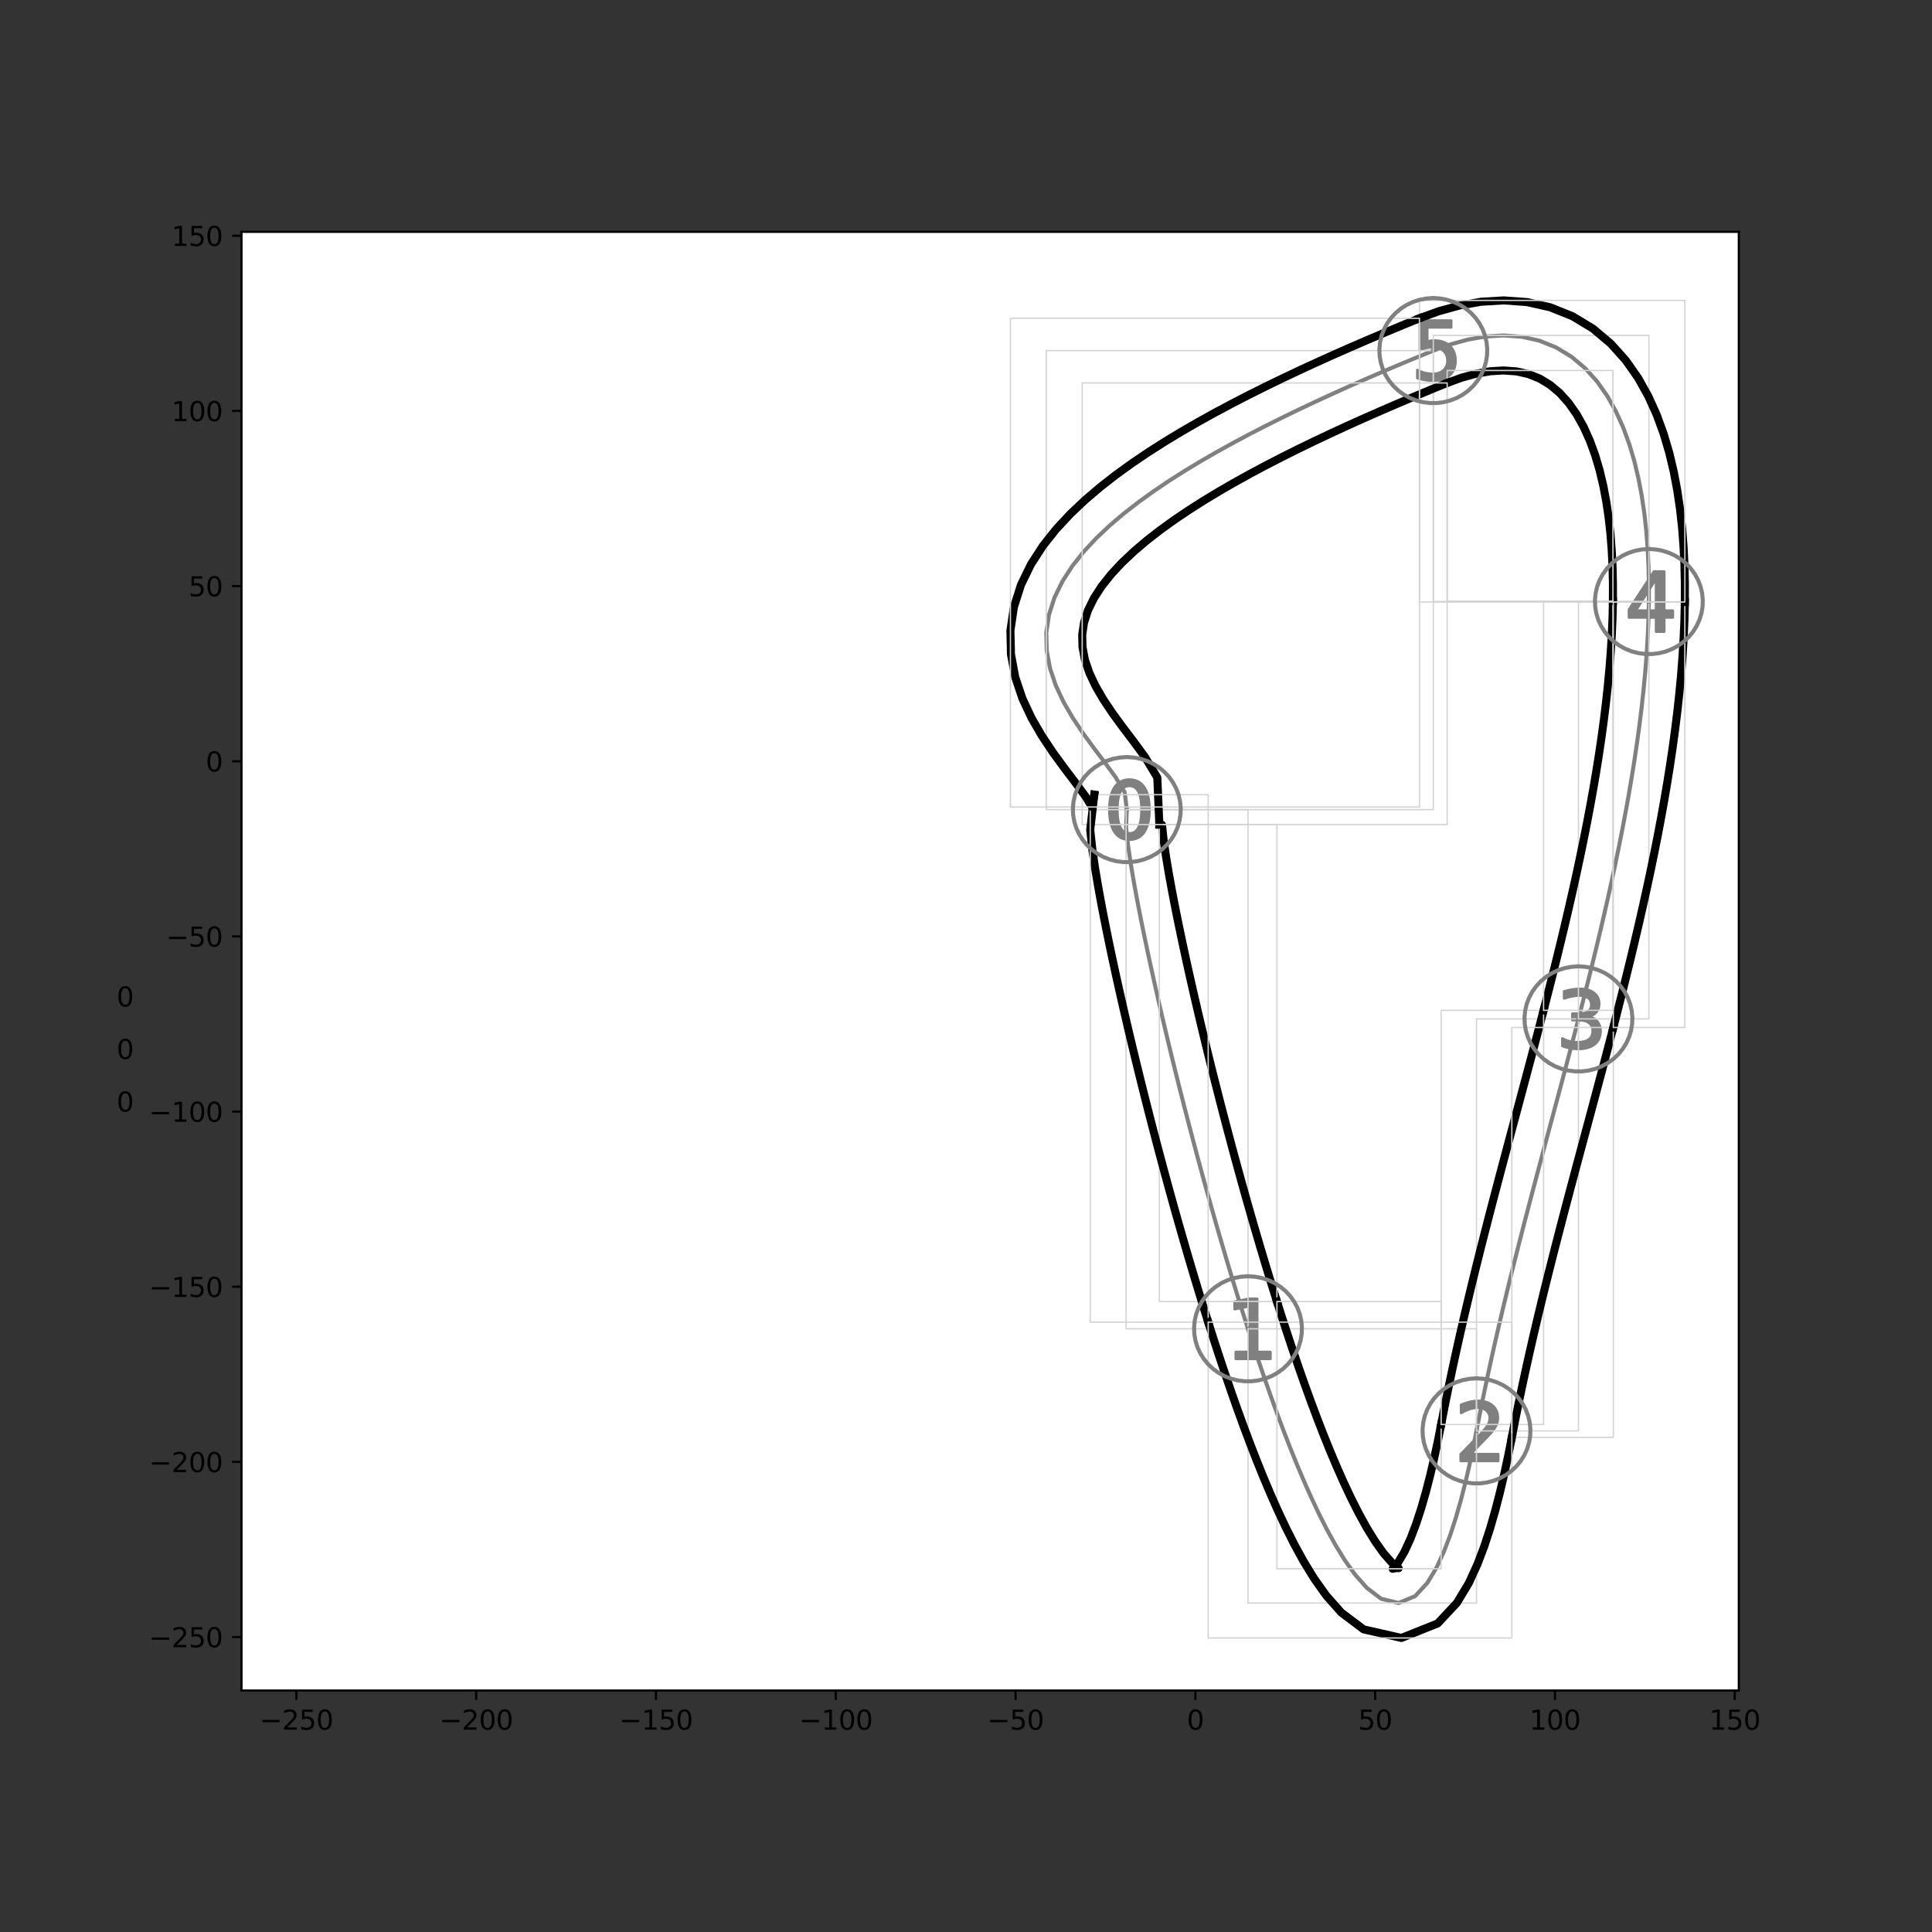 <?xml version="1.0" encoding="utf-8" standalone="no"?>
<!DOCTYPE svg PUBLIC "-//W3C//DTD SVG 1.1//EN"
  "http://www.w3.org/Graphics/SVG/1.1/DTD/svg11.dtd">
<svg height="720pt" version="1.1" viewBox="0 0 720 720" width="720pt" xmlns="http://www.w3.org/2000/svg" xmlns:xlink="http://www.w3.org/1999/xlink">
 <rect x="0" y="0" width="720" height="720" fill="#333333" stroke="none"/>
 <defs>
  <style type="text/css">*{stroke-linecap:butt;stroke-linejoin:round;}</style>
 </defs>
 <g id="figure_1">
  <g id="patch_1">
   <path d="M 0 720 
L 720 720 
L 720 0 
L 0 0 
z
" style="fill:none;"/>
  </g>
  <g id="axes_1">
   <g id="patch_2">
    <path d="M 90 630 
L 648 630 
L 648 86.4 
L 90 86.4 
z
" style="fill:#ffffff;"/>
   </g>
   <g id="PathCollection_1">
    <defs>
     <path d="M 0.972 -8.871 
Q -1.277 -8.871 -2.413 -6.654 
Q -3.545 -4.441 -3.545 0.007 
Q -3.545 4.437 -2.413 6.654 
Q -1.277 8.871 0.972 8.871 
Q 3.24 8.871 4.372 6.654 
Q 5.508 4.437 5.508 0.007 
Q 5.508 -4.441 4.372 -6.654 
Q 3.24 -8.871 0.972 -8.871 
z
M 0.972 -11.18 
Q 4.598 -11.18 6.511 -8.312 
Q 8.423 -5.448 8.423 0.007 
Q 8.423 5.448 6.511 8.317 
Q 4.598 11.18 0.972 11.18 
Q -2.649 11.18 -4.561 8.317 
Q -6.474 5.448 -6.474 0.007 
Q -6.474 -5.448 -4.561 -8.312 
Q -2.649 -11.18 0.972 -11.18 
z
" id="mfd6bd8dd2d" style="stroke:#808080;"/>
    </defs>
    <g clip-path="url(#p1d6a6e2bdf)">
     <use style="fill:#808080;stroke:#808080;" x="419.931" xlink:href="#mfd6bd8dd2d" y="301.727"/>
    </g>
   </g>
   <g id="PathCollection_2">
    <defs>
     <path d="M -4.536 8.636 
L 0.405 8.636 
L 0.405 -8.425 
L -4.972 -7.347 
L -4.972 -10.102 
L 0.376 -11.18 
L 3.4 -11.18 
L 3.4 8.636 
L 8.341 8.636 
L 8.341 11.18 
L -4.536 11.18 
L -4.536 8.636 
z
" id="me40e6a7c68" style="stroke:#808080;"/>
    </defs>
    <g clip-path="url(#p1d6a6e2bdf)">
     <use style="fill:#808080;stroke:#808080;" x="465.094" xlink:href="#me40e6a7c68" y="495.213"/>
    </g>
   </g>
   <g id="PathCollection_3">
    <defs>
     <path d="M -2.295 8.681 
L 8.076 8.681 
L 8.076 11.18 
L -5.868 11.18 
L -5.868 8.681 
Q -4.178 6.929 -1.259 3.983 
Q 1.664 1.031 2.413 0.174 
Q 3.839 -1.426 4.404 -2.537 
Q 4.973 -3.648 4.973 -4.722 
Q 4.973 -6.473 3.745 -7.574 
Q 2.516 -8.681 0.544 -8.681 
Q -0.854 -8.681 -2.408 -8.196 
Q -3.957 -7.711 -5.722 -6.722 
L -5.722 -9.726 
Q -3.928 -10.446 -2.37 -10.813 
Q -0.807 -11.18 0.487 -11.18 
Q 3.9 -11.18 5.929 -9.472 
Q 7.958 -7.767 7.958 -4.915 
Q 7.958 -3.559 7.45 -2.344 
Q 6.946 -1.135 5.604 0.513 
Q 5.237 0.942 3.265 2.98 
Q 1.297 5.018 -2.295 8.681 
z
" id="med40c9002d" style="stroke:#808080;"/>
    </defs>
    <g clip-path="url(#p1d6a6e2bdf)">
     <use style="fill:#808080;stroke:#808080;" x="550.243" xlink:href="#med40c9002d" y="533.259"/>
    </g>
   </g>
   <g id="PathCollection_4">
    <defs>
     <path d="M 3.776 -0.861 
Q 5.868 -0.413 7.042 1.005 
Q 8.22 2.418 8.22 4.497 
Q 8.22 7.684 6.026 9.434 
Q 3.831 11.18 -0.21 11.18 
Q -1.564 11.18 -3 10.912 
Q -4.437 10.645 -5.965 10.109 
L -5.965 7.296 
Q -4.755 8.002 -3.314 8.363 
Q -1.868 8.723 -0.293 8.723 
Q 2.446 8.723 3.882 7.642 
Q 5.319 6.561 5.319 4.497 
Q 5.319 2.589 3.984 1.517 
Q 2.649 0.441 0.27 0.441 
L -2.243 0.441 
L -2.243 -1.956 
L 0.386 -1.956 
Q 2.534 -1.956 3.674 -2.815 
Q 4.815 -3.674 4.815 -5.291 
Q 4.815 -6.949 3.637 -7.836 
Q 2.464 -8.728 0.27 -8.728 
Q -0.931 -8.728 -2.303 -8.464 
Q -3.674 -8.206 -5.319 -7.661 
L -5.319 -10.257 
Q -3.656 -10.718 -2.206 -10.949 
Q -0.755 -11.18 0.529 -11.18 
Q 3.85 -11.18 5.781 -9.67 
Q 7.716 -8.164 7.716 -5.596 
Q 7.716 -3.804 6.691 -2.57 
Q 5.665 -1.337 3.776 -0.861 
z
" id="m39e0f9a2b3" style="stroke:#808080;"/>
    </defs>
    <g clip-path="url(#p1d6a6e2bdf)">
     <use style="fill:#808080;stroke:#808080;" x="588.242" xlink:href="#m39e0f9a2b3" y="379.719"/>
    </g>
   </g>
   <g id="PathCollection_5">
    <defs>
     <path d="M 2.696 -8.545 
L -4.943 3.393 
L 2.696 3.393 
L 2.696 -8.545 
z
M 1.9 -11.18 
L 5.705 -11.18 
L 5.705 3.393 
L 8.897 3.393 
L 8.897 5.909 
L 5.705 5.909 
L 5.705 11.18 
L 2.696 11.18 
L 2.696 5.909 
L -7.397 5.909 
L -7.397 2.99 
L 1.9 -11.18 
z
" id="maf94709189" style="stroke:#808080;"/>
    </defs>
    <g clip-path="url(#p1d6a6e2bdf)">
     <use style="fill:#808080;stroke:#808080;" x="614.488" xlink:href="#maf94709189" y="224.189"/>
    </g>
   </g>
   <g id="PathCollection_6">
    <defs>
     <path d="M -5.008 -11.18 
L 6.64 -11.18 
L 6.64 -8.68 
L -2.292 -8.68 
L -2.292 -3.307 
Q -1.648 -3.528 -1.004 -3.636 
Q -0.355 -3.744 0.294 -3.744 
Q 3.965 -3.744 6.108 -1.732 
Q 8.257 0.28 8.257 3.716 
Q 8.257 7.255 6.052 9.22 
Q 3.847 11.18 -0.162 11.18 
Q -1.544 11.18 -2.978 10.945 
Q -4.407 10.71 -5.934 10.24 
L -5.934 7.255 
Q -4.614 7.975 -3.203 8.327 
Q -1.793 8.68 -0.223 8.68 
Q 2.32 8.68 3.8 7.345 
Q 5.286 6.01 5.286 3.716 
Q 5.286 1.427 3.8 0.092 
Q 2.32 -1.248 -0.223 -1.248 
Q -1.413 -1.248 -2.597 -0.985 
Q -3.777 -0.722 -5.008 -0.162 
L -5.008 -11.18 
z
" id="mc30996a392" style="stroke:#808080;"/>
    </defs>
    <g clip-path="url(#p1d6a6e2bdf)">
     <use style="fill:#808080;stroke:#808080;" x="534.154" xlink:href="#mc30996a392" y="130.66"/>
    </g>
   </g>
   <g id="PathCollection_7"/>
   <g id="PathCollection_8"/>
   <g id="PathCollection_9"/>
   <g id="PathCollection_10"/>
   <g id="PathCollection_11"/>
   <g id="matplotlib.axis_1">
    <g id="xtick_1">
     <g id="line2d_1">
      <defs>
       <path d="M 0 0 
L 0 3.5 
" id="mac4d8f202b" style="stroke:#000000;stroke-width:0.8;"/>
      </defs>
      <g>
       <use style="stroke:#000000;stroke-width:0.8;" x="110.449" xlink:href="#mac4d8f202b" y="630"/>
      </g>
     </g>
     <g id="text_1">
      <!-- −250 -->
      <g transform="translate(96.715 644.598)scale(0.1 -0.1)">
       <defs>
        <path d="M 678 2272 
L 4684 2272 
L 4684 1741 
L 678 1741 
L 678 2272 
z
" id="DejaVuSans-2212" transform="scale(0.016)"/>
        <path d="M 1228 531 
L 3431 531 
L 3431 0 
L 469 0 
L 469 531 
Q 828 903 1448 1529 
Q 2069 2156 2228 2338 
Q 2531 2678 2651 2914 
Q 2772 3150 2772 3378 
Q 2772 3750 2511 3984 
Q 2250 4219 1831 4219 
Q 1534 4219 1204 4116 
Q 875 4013 500 3803 
L 500 4441 
Q 881 4594 1212 4672 
Q 1544 4750 1819 4750 
Q 2544 4750 2975 4387 
Q 3406 4025 3406 3419 
Q 3406 3131 3298 2873 
Q 3191 2616 2906 2266 
Q 2828 2175 2409 1742 
Q 1991 1309 1228 531 
z
" id="DejaVuSans-32" transform="scale(0.016)"/>
        <path d="M 691 4666 
L 3169 4666 
L 3169 4134 
L 1269 4134 
L 1269 2991 
Q 1406 3038 1543 3061 
Q 1681 3084 1819 3084 
Q 2600 3084 3056 2656 
Q 3513 2228 3513 1497 
Q 3513 744 3044 326 
Q 2575 -91 1722 -91 
Q 1428 -91 1123 -41 
Q 819 9 494 109 
L 494 744 
Q 775 591 1075 516 
Q 1375 441 1709 441 
Q 2250 441 2565 725 
Q 2881 1009 2881 1497 
Q 2881 1984 2565 2268 
Q 2250 2553 1709 2553 
Q 1456 2553 1204 2497 
Q 953 2441 691 2322 
L 691 4666 
z
" id="DejaVuSans-35" transform="scale(0.016)"/>
        <path d="M 2034 4250 
Q 1547 4250 1301 3770 
Q 1056 3291 1056 2328 
Q 1056 1369 1301 889 
Q 1547 409 2034 409 
Q 2525 409 2770 889 
Q 3016 1369 3016 2328 
Q 3016 3291 2770 3770 
Q 2525 4250 2034 4250 
z
M 2034 4750 
Q 2819 4750 3233 4129 
Q 3647 3509 3647 2328 
Q 3647 1150 3233 529 
Q 2819 -91 2034 -91 
Q 1250 -91 836 529 
Q 422 1150 422 2328 
Q 422 3509 836 4129 
Q 1250 4750 2034 4750 
z
" id="DejaVuSans-30" transform="scale(0.016)"/>
       </defs>
       <use xlink:href="#DejaVuSans-2212"/>
       <use x="83.789" xlink:href="#DejaVuSans-32"/>
       <use x="147.412" xlink:href="#DejaVuSans-35"/>
       <use x="211.035" xlink:href="#DejaVuSans-30"/>
      </g>
     </g>
    </g>
    <g id="xtick_2">
     <g id="line2d_2">
      <g>
       <use style="stroke:#000000;stroke-width:0.8;" x="177.455" xlink:href="#mac4d8f202b" y="630"/>
      </g>
     </g>
     <g id="text_2">
      <!-- −200 -->
      <g transform="translate(163.722 644.598)scale(0.1 -0.1)">
       <use xlink:href="#DejaVuSans-2212"/>
       <use x="83.789" xlink:href="#DejaVuSans-32"/>
       <use x="147.412" xlink:href="#DejaVuSans-30"/>
       <use x="211.035" xlink:href="#DejaVuSans-30"/>
      </g>
     </g>
    </g>
    <g id="xtick_3">
     <g id="line2d_3">
      <g>
       <use style="stroke:#000000;stroke-width:0.8;" x="244.462" xlink:href="#mac4d8f202b" y="630"/>
      </g>
     </g>
     <g id="text_3">
      <!-- −150 -->
      <g transform="translate(230.728 644.598)scale(0.1 -0.1)">
       <defs>
        <path d="M 794 531 
L 1825 531 
L 1825 4091 
L 703 3866 
L 703 4441 
L 1819 4666 
L 2450 4666 
L 2450 531 
L 3481 531 
L 3481 0 
L 794 0 
L 794 531 
z
" id="DejaVuSans-31" transform="scale(0.016)"/>
       </defs>
       <use xlink:href="#DejaVuSans-2212"/>
       <use x="83.789" xlink:href="#DejaVuSans-31"/>
       <use x="147.412" xlink:href="#DejaVuSans-35"/>
       <use x="211.035" xlink:href="#DejaVuSans-30"/>
      </g>
     </g>
    </g>
    <g id="xtick_4">
     <g id="line2d_4">
      <g>
       <use style="stroke:#000000;stroke-width:0.8;" x="311.468" xlink:href="#mac4d8f202b" y="630"/>
      </g>
     </g>
     <g id="text_4">
      <!-- −100 -->
      <g transform="translate(297.735 644.598)scale(0.1 -0.1)">
       <use xlink:href="#DejaVuSans-2212"/>
       <use x="83.789" xlink:href="#DejaVuSans-31"/>
       <use x="147.412" xlink:href="#DejaVuSans-30"/>
       <use x="211.035" xlink:href="#DejaVuSans-30"/>
      </g>
     </g>
    </g>
    <g id="xtick_5">
     <g id="line2d_5">
      <g>
       <use style="stroke:#000000;stroke-width:0.8;" x="378.475" xlink:href="#mac4d8f202b" y="630"/>
      </g>
     </g>
     <g id="text_5">
      <!-- −50 -->
      <g transform="translate(367.923 644.598)scale(0.1 -0.1)">
       <use xlink:href="#DejaVuSans-2212"/>
       <use x="83.789" xlink:href="#DejaVuSans-35"/>
       <use x="147.412" xlink:href="#DejaVuSans-30"/>
      </g>
     </g>
    </g>
    <g id="xtick_6">
     <g id="line2d_6">
      <g>
       <use style="stroke:#000000;stroke-width:0.8;" x="445.482" xlink:href="#mac4d8f202b" y="630"/>
      </g>
     </g>
     <g id="text_6">
      <!-- 0 -->
      <g transform="translate(442.3 644.598)scale(0.1 -0.1)">
       <use xlink:href="#DejaVuSans-30"/>
      </g>
     </g>
    </g>
    <g id="xtick_7">
     <g id="line2d_7">
      <g>
       <use style="stroke:#000000;stroke-width:0.8;" x="512.488" xlink:href="#mac4d8f202b" y="630"/>
      </g>
     </g>
     <g id="text_7">
      <!-- 50 -->
      <g transform="translate(506.126 644.598)scale(0.1 -0.1)">
       <use xlink:href="#DejaVuSans-35"/>
       <use x="63.623" xlink:href="#DejaVuSans-30"/>
      </g>
     </g>
    </g>
    <g id="xtick_8">
     <g id="line2d_8">
      <g>
       <use style="stroke:#000000;stroke-width:0.8;" x="579.495" xlink:href="#mac4d8f202b" y="630"/>
      </g>
     </g>
     <g id="text_8">
      <!-- 100 -->
      <g transform="translate(569.951 644.598)scale(0.1 -0.1)">
       <use xlink:href="#DejaVuSans-31"/>
       <use x="63.623" xlink:href="#DejaVuSans-30"/>
       <use x="127.246" xlink:href="#DejaVuSans-30"/>
      </g>
     </g>
    </g>
    <g id="xtick_9">
     <g id="line2d_9">
      <g>
       <use style="stroke:#000000;stroke-width:0.8;" x="646.502" xlink:href="#mac4d8f202b" y="630"/>
      </g>
     </g>
     <g id="text_9">
      <!-- 150 -->
      <g transform="translate(636.958 644.598)scale(0.1 -0.1)">
       <use xlink:href="#DejaVuSans-31"/>
       <use x="63.623" xlink:href="#DejaVuSans-35"/>
       <use x="127.246" xlink:href="#DejaVuSans-30"/>
      </g>
     </g>
    </g>
   </g>
   <g id="matplotlib.axis_2">
    <g id="ytick_1">
     <g id="line2d_10">
      <defs>
       <path d="M 0 0 
L -3.5 0 
" id="m539cde1b20" style="stroke:#000000;stroke-width:0.8;"/>
      </defs>
      <g>
       <use style="stroke:#000000;stroke-width:0.8;" x="90" xlink:href="#m539cde1b20" y="610.079"/>
      </g>
     </g>
     <g id="text_10">
      <!-- −250 -->
      <g transform="translate(55.533 613.878)scale(0.1 -0.1)">
       <use xlink:href="#DejaVuSans-2212"/>
       <use x="83.789" xlink:href="#DejaVuSans-32"/>
       <use x="147.412" xlink:href="#DejaVuSans-35"/>
       <use x="211.035" xlink:href="#DejaVuSans-30"/>
      </g>
     </g>
    </g>
    <g id="ytick_2">
     <g id="line2d_11">
      <g>
       <use style="stroke:#000000;stroke-width:0.8;" x="90" xlink:href="#m539cde1b20" y="544.802"/>
      </g>
     </g>
     <g id="text_11">
      <!-- −200 -->
      <g transform="translate(55.533 548.601)scale(0.1 -0.1)">
       <use xlink:href="#DejaVuSans-2212"/>
       <use x="83.789" xlink:href="#DejaVuSans-32"/>
       <use x="147.412" xlink:href="#DejaVuSans-30"/>
       <use x="211.035" xlink:href="#DejaVuSans-30"/>
      </g>
     </g>
    </g>
    <g id="ytick_3">
     <g id="line2d_12">
      <g>
       <use style="stroke:#000000;stroke-width:0.8;" x="90" xlink:href="#m539cde1b20" y="479.524"/>
      </g>
     </g>
     <g id="text_12">
      <!-- −150 -->
      <g transform="translate(55.533 483.324)scale(0.1 -0.1)">
       <use xlink:href="#DejaVuSans-2212"/>
       <use x="83.789" xlink:href="#DejaVuSans-31"/>
       <use x="147.412" xlink:href="#DejaVuSans-35"/>
       <use x="211.035" xlink:href="#DejaVuSans-30"/>
      </g>
     </g>
    </g>
    <g id="ytick_4">
     <g id="line2d_13">
      <g>
       <use style="stroke:#000000;stroke-width:0.8;" x="90" xlink:href="#m539cde1b20" y="414.247"/>
      </g>
     </g>
     <g id="text_13">
      <!-- −100 -->
      <g transform="translate(55.533 418.046)scale(0.1 -0.1)">
       <use xlink:href="#DejaVuSans-2212"/>
       <use x="83.789" xlink:href="#DejaVuSans-31"/>
       <use x="147.412" xlink:href="#DejaVuSans-30"/>
       <use x="211.035" xlink:href="#DejaVuSans-30"/>
      </g>
     </g>
    </g>
    <g id="ytick_5">
     <g id="line2d_14">
      <g>
       <use style="stroke:#000000;stroke-width:0.8;" x="90" xlink:href="#m539cde1b20" y="348.969"/>
      </g>
     </g>
     <g id="text_14">
      <!-- −50 -->
      <g transform="translate(61.895 352.769)scale(0.1 -0.1)">
       <use xlink:href="#DejaVuSans-2212"/>
       <use x="83.789" xlink:href="#DejaVuSans-35"/>
       <use x="147.412" xlink:href="#DejaVuSans-30"/>
      </g>
     </g>
    </g>
    <g id="ytick_6">
     <g id="line2d_15">
      <g>
       <use style="stroke:#000000;stroke-width:0.8;" x="90" xlink:href="#m539cde1b20" y="283.692"/>
      </g>
     </g>
     <g id="text_15">
      <!-- 0 -->
      <g transform="translate(76.638 287.491)scale(0.1 -0.1)">
       <use xlink:href="#DejaVuSans-30"/>
      </g>
     </g>
    </g>
    <g id="ytick_7">
     <g id="line2d_16">
      <g>
       <use style="stroke:#000000;stroke-width:0.8;" x="90" xlink:href="#m539cde1b20" y="218.415"/>
      </g>
     </g>
     <g id="text_16">
      <!-- 50 -->
      <g transform="translate(70.275 222.214)scale(0.1 -0.1)">
       <use xlink:href="#DejaVuSans-35"/>
       <use x="63.623" xlink:href="#DejaVuSans-30"/>
      </g>
     </g>
    </g>
    <g id="ytick_8">
     <g id="line2d_17">
      <g>
       <use style="stroke:#000000;stroke-width:0.8;" x="90" xlink:href="#m539cde1b20" y="153.137"/>
      </g>
     </g>
     <g id="text_17">
      <!-- 100 -->
      <g transform="translate(63.913 156.936)scale(0.1 -0.1)">
       <use xlink:href="#DejaVuSans-31"/>
       <use x="63.623" xlink:href="#DejaVuSans-30"/>
       <use x="127.246" xlink:href="#DejaVuSans-30"/>
      </g>
     </g>
    </g>
    <g id="ytick_9">
     <g id="line2d_18">
      <g>
       <use style="stroke:#000000;stroke-width:0.8;" x="90" xlink:href="#m539cde1b20" y="87.86"/>
      </g>
     </g>
     <g id="text_18">
      <!-- 150 -->
      <g transform="translate(63.913 91.659)scale(0.1 -0.1)">
       <use xlink:href="#DejaVuSans-31"/>
       <use x="63.623" xlink:href="#DejaVuSans-35"/>
       <use x="127.246" xlink:href="#DejaVuSans-30"/>
      </g>
     </g>
    </g>
   </g>
   <g id="line2d_19">
    <path clip-path="url(#p1d6a6e2bdf)" d="M 534.154 130.66 
L 527.785 133.27 
L 521.431 135.917 
L 515.094 138.605 
L 508.774 141.337 
L 502.475 144.116 
L 496.197 146.946 
L 489.943 149.831 
L 483.716 152.775 
L 477.519 155.785 
L 471.357 158.866 
L 465.234 162.026 
L 459.155 165.273 
L 453.128 168.615 
L 447.161 172.064 
L 441.266 175.633 
L 435.455 179.336 
L 429.747 183.191 
L 424.164 187.218 
L 418.737 191.443 
L 413.504 195.893 
L 408.52 200.602 
L 403.859 205.607 
L 399.619 210.945 
L 395.933 216.648 
L 392.969 222.725 
L 390.914 229.138 
L 389.93 235.784 
L 390.089 242.498 
L 391.327 249.108 
L 393.479 255.496 
L 396.346 261.614 
L 399.742 267.471 
L 403.509 273.109 
L 407.511 278.592 
L 411.613 284.004 
L 415.63 289.475 
L 419.134 295.26 
L 419.931 301.727 
" style="fill:none;stroke:#808080;stroke-linecap:square;stroke-width:1.5;"/>
   </g>
   <g id="line2d_20">
    <path clip-path="url(#p1d6a6e2bdf)" d="M 389.93 301.727 
L 389.93 130.66 
L 534.154 130.66 
L 534.154 301.727 
L 389.93 301.727 
" style="fill:none;stroke:#d3d3d3;stroke-linecap:square;stroke-width:0.5;"/>
   </g>
   <g id="line2d_21">
    <path clip-path="url(#p1d6a6e2bdf)" d="M 419.931 301.727 
L 419.662 308.295 
L 420.369 314.878 
L 421.326 321.429 
L 422.421 327.959 
L 423.608 334.474 
L 424.865 340.978 
L 426.177 347.472 
L 427.536 353.958 
L 428.935 360.437 
L 430.372 366.91 
L 431.841 373.378 
L 433.342 379.84 
L 434.872 386.297 
L 436.43 392.749 
L 438.015 399.196 
L 439.627 405.639 
L 441.264 412.076 
L 442.928 418.509 
L 444.618 424.937 
L 446.333 431.36 
L 448.076 437.777 
L 449.845 444.188 
L 451.642 450.593 
L 453.467 456.992 
L 455.322 463.383 
L 457.208 469.767 
L 459.126 476.143 
L 461.078 482.51 
L 463.067 488.867 
L 465.094 495.213 
" style="fill:none;stroke:#808080;stroke-linecap:square;stroke-width:1.5;"/>
   </g>
   <g id="line2d_22">
    <path clip-path="url(#p1d6a6e2bdf)" d="M 419.662 495.213 
L 419.662 301.727 
L 465.094 301.727 
L 465.094 495.213 
L 419.662 495.213 
" style="fill:none;stroke:#d3d3d3;stroke-linecap:square;stroke-width:0.5;"/>
   </g>
   <g id="line2d_23">
    <path clip-path="url(#p1d6a6e2bdf)" d="M 465.094 495.213 
L 467.162 501.547 
L 469.275 507.868 
L 471.437 514.174 
L 473.651 520.463 
L 475.924 526.732 
L 478.263 532.979 
L 480.674 539.2 
L 483.17 545.389 
L 485.762 551.541 
L 488.468 557.646 
L 491.309 563.692 
L 494.317 569.66 
L 497.534 575.523 
L 501.029 581.233 
L 504.907 586.7 
L 509.355 591.732 
L 514.71 595.814 
L 521.227 597.4 
L 527.392 594.825 
L 531.929 589.907 
L 535.369 584.186 
L 538.153 578.132 
L 540.51 571.906 
L 542.564 565.578 
L 544.393 559.185 
L 546.045 552.746 
L 547.555 546.274 
L 548.949 539.776 
L 550.243 533.259 
" style="fill:none;stroke:#808080;stroke-linecap:square;stroke-width:1.5;"/>
   </g>
   <g id="line2d_24">
    <path clip-path="url(#p1d6a6e2bdf)" d="M 465.094 597.4 
L 465.094 495.213 
L 550.243 495.213 
L 550.243 597.4 
L 465.094 597.4 
" style="fill:none;stroke:#d3d3d3;stroke-linecap:square;stroke-width:0.5;"/>
   </g>
   <g id="line2d_25">
    <path clip-path="url(#p1d6a6e2bdf)" d="M 550.243 533.259 
L 551.506 526.792 
L 552.815 520.333 
L 554.168 513.883 
L 555.562 507.442 
L 556.997 501.009 
L 558.47 494.584 
L 559.978 488.166 
L 561.52 481.756 
L 563.091 475.354 
L 564.69 468.957 
L 566.313 462.567 
L 567.958 456.182 
L 569.622 449.801 
L 571.3 443.425 
L 572.991 437.052 
L 574.691 430.681 
L 576.397 424.312 
L 578.106 417.945 
L 579.814 411.577 
L 581.519 405.21 
L 583.218 398.841 
L 584.906 392.47 
L 586.582 386.096 
L 588.242 379.719 
" style="fill:none;stroke:#808080;stroke-linecap:square;stroke-width:1.5;"/>
   </g>
   <g id="line2d_26">
    <path clip-path="url(#p1d6a6e2bdf)" d="M 550.243 533.259 
L 550.243 379.719 
L 588.242 379.719 
L 588.242 533.259 
L 550.243 533.259 
" style="fill:none;stroke:#d3d3d3;stroke-linecap:square;stroke-width:0.5;"/>
   </g>
   <g id="line2d_27">
    <path clip-path="url(#p1d6a6e2bdf)" d="M 588.242 379.719 
L 589.884 373.338 
L 591.503 366.953 
L 593.098 360.561 
L 594.664 354.164 
L 596.2 347.759 
L 597.702 341.347 
L 599.166 334.927 
L 600.59 328.499 
L 601.97 322.061 
L 603.302 315.613 
L 604.584 309.155 
L 605.811 302.686 
L 606.98 296.206 
L 608.086 289.715 
L 609.124 283.211 
L 610.091 276.696 
L 610.98 270.169 
L 611.786 263.63 
L 612.504 257.08 
L 613.125 250.519 
L 613.643 243.948 
L 614.049 237.368 
L 614.334 230.781 
L 614.488 224.189 
" style="fill:none;stroke:#808080;stroke-linecap:square;stroke-width:1.5;"/>
   </g>
   <g id="line2d_28">
    <path clip-path="url(#p1d6a6e2bdf)" d="M 588.242 379.719 
L 588.242 224.189 
L 614.488 224.189 
L 614.488 379.719 
L 588.242 379.719 
" style="fill:none;stroke:#d3d3d3;stroke-linecap:square;stroke-width:0.5;"/>
   </g>
   <g id="line2d_29">
    <path clip-path="url(#p1d6a6e2bdf)" d="M 614.488 224.189 
L 614.497 217.595 
L 614.35 211.004 
L 614.029 204.419 
L 613.517 197.849 
L 612.794 191.3 
L 611.833 184.783 
L 610.607 178.314 
L 609.08 171.91 
L 607.211 165.596 
L 604.95 159.409 
L 602.241 153.395 
L 599.016 147.625 
L 595.208 142.199 
L 590.76 137.25 
L 585.649 132.948 
L 579.914 129.473 
L 573.673 126.968 
L 567.097 125.491 
L 560.367 125.005 
L 553.629 125.407 
L 546.982 126.565 
L 540.481 128.353 
L 534.154 130.66 
" style="fill:none;stroke:#808080;stroke-linecap:square;stroke-width:1.5;"/>
   </g>
   <g id="line2d_30">
    <path clip-path="url(#p1d6a6e2bdf)" d="M 534.154 224.189 
L 534.154 125.005 
L 614.497 125.005 
L 614.497 224.189 
L 534.154 224.189 
" style="fill:none;stroke:#d3d3d3;stroke-linecap:square;stroke-width:0.5;"/>
   </g>
   <g id="line2d_31">
    <path clip-path="url(#p1d6a6e2bdf)" d="M 432.054 307.291 
L 432.054 307.291 
L 433.028 307.351 
L 433.662 313.22 
L 434.571 319.436 
L 435.63 325.756 
L 436.79 332.121 
L 438.024 338.506 
L 439.316 344.904 
L 440.658 351.307 
L 442.042 357.713 
L 443.463 364.119 
L 444.919 370.526 
L 446.406 376.93 
L 447.923 383.333 
L 449.469 389.733 
L 451.042 396.13 
L 452.641 402.523 
L 454.266 408.911 
L 455.917 415.295 
L 457.594 421.674 
L 459.296 428.047 
L 461.024 434.413 
L 462.779 440.773 
L 464.561 447.125 
L 466.371 453.468 
L 468.209 459.802 
L 470.077 466.126 
L 471.977 472.439 
L 473.909 478.739 
L 475.875 485.025 
" style="fill:none;stroke:#000000;stroke-linecap:square;stroke-width:3;"/>
   </g>
   <g id="line2d_32">
    <path clip-path="url(#p1d6a6e2bdf)" d="M 432.054 485.025 
L 432.054 307.291 
L 475.875 307.291 
L 475.875 485.025 
L 432.054 485.025 
" style="fill:none;stroke:#d3d3d3;stroke-linecap:square;stroke-width:0.5;"/>
   </g>
   <g id="line2d_33">
    <path clip-path="url(#p1d6a6e2bdf)" d="M 475.875 485.025 
L 477.878 491.296 
L 479.919 497.548 
L 482.003 503.781 
L 484.131 509.99 
L 486.308 516.173 
L 488.539 522.324 
L 490.828 528.439 
L 493.181 534.51 
L 495.608 540.528 
L 498.116 546.48 
L 500.717 552.349 
L 503.424 558.109 
L 506.252 563.723 
L 509.218 569.129 
L 512.335 574.224 
L 515.585 578.812 
L 518.819 582.488 
L 521.23 584.407 
L 520.196 584.383 
L 518.999 584.648 
L 520.927 582.453 
L 523.397 578.319 
L 525.721 573.257 
L 527.82 567.709 
L 529.713 561.877 
L 531.433 555.863 
L 533.008 549.725 
L 534.46 543.499 
L 535.809 537.206 
L 537.069 530.864 
" style="fill:none;stroke:#000000;stroke-linecap:square;stroke-width:3;"/>
   </g>
   <g id="line2d_34">
    <path clip-path="url(#p1d6a6e2bdf)" d="M 475.875 584.648 
L 475.875 485.025 
L 537.069 485.025 
L 537.069 584.648 
L 475.875 584.648 
" style="fill:none;stroke:#d3d3d3;stroke-linecap:square;stroke-width:0.5;"/>
   </g>
   <g id="line2d_35">
    <path clip-path="url(#p1d6a6e2bdf)" d="M 537.069 530.864 
" style="fill:none;stroke:#000000;stroke-linecap:square;stroke-width:3;"/>
   </g>
   <g id="line2d_36">
    <path clip-path="url(#p1d6a6e2bdf)" d="M 537.069 530.864 
L 537.069 530.864 
L 537.069 530.864 
L 537.069 530.864 
L 537.069 530.864 
" style="fill:none;stroke:#d3d3d3;stroke-linecap:square;stroke-width:0.5;"/>
   </g>
   <g id="line2d_37">
    <path clip-path="url(#p1d6a6e2bdf)" d="M 537.069 530.864 
L 538.35 524.307 
L 539.676 517.762 
L 541.046 511.229 
L 542.458 504.708 
L 543.91 498.199 
L 545.399 491.703 
L 546.923 485.22 
L 548.479 478.749 
L 550.064 472.29 
L 551.675 465.844 
L 553.31 459.409 
L 554.965 452.985 
L 556.637 446.572 
L 558.323 440.168 
L 560.019 433.775 
L 561.723 427.389 
L 563.431 421.012 
L 565.141 414.642 
L 566.848 408.278 
L 568.55 401.92 
L 570.245 395.566 
L 571.928 389.217 
L 573.596 382.871 
L 575.248 376.527 
" style="fill:none;stroke:#000000;stroke-linecap:square;stroke-width:3;"/>
   </g>
   <g id="line2d_38">
    <path clip-path="url(#p1d6a6e2bdf)" d="M 537.069 530.864 
L 537.069 376.527 
L 575.248 376.527 
L 575.248 530.864 
L 537.069 530.864 
" style="fill:none;stroke:#d3d3d3;stroke-linecap:square;stroke-width:0.5;"/>
   </g>
   <g id="line2d_39">
    <path clip-path="url(#p1d6a6e2bdf)" d="M 575.248 376.527 
L 576.879 370.185 
L 578.487 363.844 
L 580.069 357.504 
L 581.622 351.163 
L 583.142 344.821 
L 584.628 338.478 
L 586.075 332.134 
L 587.481 325.787 
L 588.842 319.437 
L 590.155 313.084 
L 591.416 306.728 
L 592.623 300.369 
L 593.77 294.007 
L 594.855 287.641 
L 595.872 281.273 
L 596.817 274.902 
L 597.685 268.53 
L 598.471 262.157 
L 599.168 255.786 
L 599.772 249.417 
L 600.273 243.053 
L 600.666 236.698 
L 600.94 230.354 
L 601.087 224.028 
" style="fill:none;stroke:#000000;stroke-linecap:square;stroke-width:3;"/>
   </g>
   <g id="line2d_40">
    <path clip-path="url(#p1d6a6e2bdf)" d="M 575.248 376.527 
L 575.248 224.028 
L 601.087 224.028 
L 601.087 376.527 
L 575.248 376.527 
" style="fill:none;stroke:#d3d3d3;stroke-linecap:square;stroke-width:0.5;"/>
   </g>
   <g id="line2d_41">
    <path clip-path="url(#p1d6a6e2bdf)" d="M 601.087 224.028 
L 601.097 217.724 
L 600.956 211.45 
L 600.653 205.216 
L 600.171 199.034 
L 599.496 192.917 
L 598.607 186.886 
L 597.485 180.964 
L 596.106 175.181 
L 594.447 169.576 
L 592.484 164.2 
L 590.195 159.117 
L 587.564 154.407 
L 584.589 150.163 
L 581.285 146.482 
L 577.679 143.444 
L 573.792 141.087 
L 569.616 139.41 
L 565.126 138.404 
L 560.324 138.061 
L 555.263 138.365 
L 550.021 139.281 
L 544.682 140.75 
L 539.314 142.709 
L 539.314 142.709 
" style="fill:none;stroke:#000000;stroke-linecap:square;stroke-width:3;"/>
   </g>
   <g id="line2d_42">
    <path clip-path="url(#p1d6a6e2bdf)" d="M 539.314 224.028 
L 539.314 138.061 
L 601.097 138.061 
L 601.097 224.028 
L 539.314 224.028 
" style="fill:none;stroke:#d3d3d3;stroke-linecap:square;stroke-width:0.5;"/>
   </g>
   <g id="line2d_43">
    <path clip-path="url(#p1d6a6e2bdf)" d="M 539.314 142.709 
" style="fill:none;stroke:#000000;stroke-linecap:square;stroke-width:3;"/>
   </g>
   <g id="line2d_44">
    <path clip-path="url(#p1d6a6e2bdf)" d="M 539.314 142.709 
L 539.314 142.709 
L 539.314 142.709 
L 539.314 142.709 
L 539.314 142.709 
" style="fill:none;stroke:#d3d3d3;stroke-linecap:square;stroke-width:0.5;"/>
   </g>
   <g id="line2d_45">
    <path clip-path="url(#p1d6a6e2bdf)" d="M 539.314 142.709 
L 539.314 142.709 
L 533.017 145.289 
L 526.74 147.904 
L 520.486 150.558 
L 514.255 153.251 
L 508.051 155.988 
L 501.876 158.771 
L 495.735 161.604 
L 489.63 164.491 
L 483.567 167.436 
L 477.551 170.444 
L 471.588 173.521 
L 465.688 176.672 
L 459.858 179.905 
L 454.113 183.226 
L 448.465 186.645 
L 442.935 190.169 
L 437.544 193.809 
L 432.325 197.574 
L 427.314 201.473 
L 422.563 205.514 
L 418.133 209.699 
L 414.105 214.022 
L 410.576 218.462 
L 407.651 222.983 
L 405.43 227.528 
L 403.977 232.053 
L 403.308 236.566 
L 403.417 241.137 
L 404.302 245.841 
L 405.939 250.688 
L 408.263 255.64 
L 411.173 260.656 
L 414.561 265.725 
L 418.329 270.886 
L 422.398 276.254 
L 426.722 282.148 
L 431.297 289.779 
L 432.054 307.291 
L 432.054 307.291 
" style="fill:none;stroke:#000000;stroke-linecap:square;stroke-width:3;"/>
   </g>
   <g id="line2d_46">
    <path clip-path="url(#p1d6a6e2bdf)" d="M 403.308 307.291 
L 403.308 142.709 
L 539.314 142.709 
L 539.314 307.291 
L 403.308 307.291 
" style="fill:none;stroke:#d3d3d3;stroke-linecap:square;stroke-width:0.5;"/>
   </g>
   <g id="line2d_47">
    <path clip-path="url(#p1d6a6e2bdf)" d="M 537.069 530.864 
L 537.069 530.864 
L 537.069 530.864 
" style="fill:none;stroke:#000000;stroke-linecap:square;stroke-width:3;"/>
   </g>
   <g id="line2d_48">
    <path clip-path="url(#p1d6a6e2bdf)" d="M 537.069 530.864 
L 537.069 530.864 
L 537.069 530.864 
L 537.069 530.864 
L 537.069 530.864 
" style="fill:none;stroke:#d3d3d3;stroke-linecap:square;stroke-width:0.5;"/>
   </g>
   <g id="line2d_49">
    <path clip-path="url(#p1d6a6e2bdf)" d="M 537.069 530.864 
L 537.069 530.864 
L 537.069 530.864 
" style="fill:none;stroke:#000000;stroke-linecap:square;stroke-width:3;"/>
   </g>
   <g id="line2d_50">
    <path clip-path="url(#p1d6a6e2bdf)" d="M 537.069 530.864 
L 537.069 530.864 
L 537.069 530.864 
L 537.069 530.864 
L 537.069 530.864 
" style="fill:none;stroke:#d3d3d3;stroke-linecap:square;stroke-width:0.5;"/>
   </g>
   <g id="line2d_51">
    <path clip-path="url(#p1d6a6e2bdf)" d="M 563.417 535.654 
L 564.663 529.277 
L 565.954 522.905 
L 567.289 516.538 
L 568.667 510.176 
L 570.085 503.818 
L 571.541 497.464 
L 573.034 491.113 
L 574.56 484.764 
L 576.118 478.417 
L 577.705 472.071 
L 579.317 465.725 
L 580.952 459.378 
L 582.606 453.031 
L 584.278 446.681 
L 585.964 440.329 
L 587.66 433.973 
L 589.363 427.613 
L 591.071 421.247 
L 592.781 414.877 
L 594.488 408.499 
L 596.191 402.115 
L 597.885 395.723 
L 599.568 389.322 
L 601.237 382.912 
" style="fill:none;stroke:#000000;stroke-linecap:square;stroke-width:3;"/>
   </g>
   <g id="line2d_52">
    <path clip-path="url(#p1d6a6e2bdf)" d="M 563.417 535.654 
L 563.417 382.912 
L 601.237 382.912 
L 601.237 535.654 
L 563.417 535.654 
" style="fill:none;stroke:#d3d3d3;stroke-linecap:square;stroke-width:0.5;"/>
   </g>
   <g id="line2d_53">
    <path clip-path="url(#p1d6a6e2bdf)" d="M 601.237 382.912 
L 602.888 376.492 
L 604.519 370.061 
L 606.126 363.619 
L 607.707 357.164 
L 609.258 350.697 
L 610.775 344.216 
L 612.257 337.721 
L 613.699 331.211 
L 615.098 324.685 
L 616.45 318.142 
L 617.752 311.582 
L 619 305.003 
L 620.19 298.406 
L 621.317 291.788 
L 622.377 285.15 
L 623.365 278.491 
L 624.275 271.809 
L 625.102 265.104 
L 625.839 258.375 
L 626.479 251.621 
L 627.013 244.842 
L 627.433 238.038 
L 627.729 231.207 
L 627.888 224.35 
" style="fill:none;stroke:#000000;stroke-linecap:square;stroke-width:3;"/>
   </g>
   <g id="line2d_54">
    <path clip-path="url(#p1d6a6e2bdf)" d="M 601.237 382.912 
L 601.237 224.35 
L 627.888 224.35 
L 627.888 382.912 
L 601.237 382.912 
" style="fill:none;stroke:#d3d3d3;stroke-linecap:square;stroke-width:0.5;"/>
   </g>
   <g id="line2d_55">
    <path clip-path="url(#p1d6a6e2bdf)" d="M 627.888 224.35 
L 627.898 217.467 
L 627.743 210.558 
L 627.405 203.623 
L 626.863 196.664 
L 626.092 189.682 
L 625.06 182.681 
L 623.729 175.664 
L 622.054 168.639 
L 619.974 161.617 
L 617.417 154.617 
L 614.286 147.673 
L 610.468 140.844 
L 605.827 134.234 
L 600.235 128.017 
L 593.618 122.451 
L 586.035 117.859 
L 577.729 114.525 
L 569.068 112.577 
L 560.409 111.95 
L 551.995 112.449 
L 543.942 113.85 
L 536.279 115.956 
L 528.993 118.611 
L 528.993 118.611 
" style="fill:none;stroke:#000000;stroke-linecap:square;stroke-width:3;"/>
   </g>
   <g id="line2d_56">
    <path clip-path="url(#p1d6a6e2bdf)" d="M 528.993 224.35 
L 528.993 111.95 
L 627.898 111.95 
L 627.898 224.35 
L 528.993 224.35 
" style="fill:none;stroke:#d3d3d3;stroke-linecap:square;stroke-width:0.5;"/>
   </g>
   <g id="line2d_57">
    <path clip-path="url(#p1d6a6e2bdf)" d="M 528.993 118.611 
" style="fill:none;stroke:#000000;stroke-linecap:square;stroke-width:3;"/>
   </g>
   <g id="line2d_58">
    <path clip-path="url(#p1d6a6e2bdf)" d="M 528.993 118.611 
L 528.993 118.611 
L 528.993 118.611 
L 528.993 118.611 
L 528.993 118.611 
" style="fill:none;stroke:#d3d3d3;stroke-linecap:square;stroke-width:0.5;"/>
   </g>
   <g id="line2d_59">
    <path clip-path="url(#p1d6a6e2bdf)" d="M 407.808 296.163 
L 407.808 296.163 
L 406.296 309.239 
L 407.076 316.535 
L 408.082 323.421 
L 409.212 330.162 
L 410.426 336.828 
L 411.706 343.449 
L 413.037 350.04 
L 414.414 356.61 
L 415.829 363.162 
L 417.28 369.701 
L 418.764 376.23 
L 420.278 382.749 
L 421.82 389.26 
L 423.391 395.764 
L 424.989 402.262 
L 426.613 408.755 
L 428.263 415.241 
L 429.939 421.723 
L 431.642 428.2 
L 433.371 434.673 
L 435.127 441.14 
L 436.91 447.603 
L 438.722 454.062 
L 440.563 460.515 
L 442.435 466.964 
L 444.338 473.408 
L 446.275 479.847 
L 448.248 486.28 
L 450.259 492.708 
" style="fill:none;stroke:#000000;stroke-linecap:square;stroke-width:3;"/>
   </g>
   <g id="line2d_60">
    <path clip-path="url(#p1d6a6e2bdf)" d="M 406.296 492.708 
L 406.296 296.163 
L 450.259 296.163 
L 450.259 492.708 
L 406.296 492.708 
" style="fill:none;stroke:#d3d3d3;stroke-linecap:square;stroke-width:0.5;"/>
   </g>
   <g id="line2d_61">
    <path clip-path="url(#p1d6a6e2bdf)" d="M 450.259 492.708 
L 452.31 499.13 
L 454.405 505.546 
L 456.548 511.956 
L 458.742 518.358 
L 460.994 524.753 
L 463.31 531.14 
L 465.698 537.519 
L 468.168 543.889 
L 470.732 550.25 
L 473.408 556.601 
L 476.219 562.942 
L 479.194 569.274 
L 482.381 575.597 
L 485.85 581.917 
L 489.722 588.242 
L 494.228 594.588 
L 499.891 600.976 
L 508.19 607.22 
L 522.259 610.417 
L 535.786 605.003 
L 542.931 597.362 
L 547.341 590.053 
L 550.585 583.006 
L 553.2 576.102 
L 555.416 569.28 
L 557.353 562.507 
L 559.083 555.767 
L 560.651 549.049 
L 562.088 542.346 
L 563.417 535.654 
" style="fill:none;stroke:#000000;stroke-linecap:square;stroke-width:3;"/>
   </g>
   <g id="line2d_62">
    <path clip-path="url(#p1d6a6e2bdf)" d="M 450.259 610.417 
L 450.259 492.708 
L 563.417 492.708 
L 563.417 610.417 
L 450.259 610.417 
" style="fill:none;stroke:#d3d3d3;stroke-linecap:square;stroke-width:0.5;"/>
   </g>
   <g id="line2d_63">
    <path clip-path="url(#p1d6a6e2bdf)" d="M 563.417 535.654 
" style="fill:none;stroke:#000000;stroke-linecap:square;stroke-width:3;"/>
   </g>
   <g id="line2d_64">
    <path clip-path="url(#p1d6a6e2bdf)" d="M 563.417 535.654 
L 563.417 535.654 
L 563.417 535.654 
L 563.417 535.654 
L 563.417 535.654 
" style="fill:none;stroke:#d3d3d3;stroke-linecap:square;stroke-width:0.5;"/>
   </g>
   <g id="line2d_65">
    <path clip-path="url(#p1d6a6e2bdf)" d="M 528.993 118.611 
L 528.993 118.611 
L 522.553 121.25 
L 516.122 123.93 
L 509.702 126.653 
L 503.294 129.423 
L 496.898 132.244 
L 490.517 135.121 
L 484.151 138.057 
L 477.802 141.06 
L 471.472 144.135 
L 465.163 147.289 
L 458.879 150.532 
L 452.622 153.874 
L 446.398 157.326 
L 440.21 160.903 
L 434.067 164.621 
L 427.976 168.503 
L 421.95 172.573 
L 416.004 176.862 
L 410.159 181.412 
L 404.445 186.272 
L 398.908 191.505 
L 393.612 197.192 
L 388.662 203.428 
L 384.215 210.314 
L 380.507 217.922 
L 377.851 226.223 
L 376.553 235.002 
L 376.76 243.858 
L 378.352 252.375 
L 381.02 260.303 
L 384.43 267.587 
L 388.312 274.286 
L 392.457 280.493 
L 396.694 286.298 
L 400.829 291.754 
L 404.538 296.802 
L 406.971 300.742 
L 407.808 296.163 
L 407.808 296.163 
" style="fill:none;stroke:#000000;stroke-linecap:square;stroke-width:3;"/>
   </g>
   <g id="line2d_66">
    <path clip-path="url(#p1d6a6e2bdf)" d="M 376.553 300.742 
L 376.553 118.611 
L 528.993 118.611 
L 528.993 300.742 
L 376.553 300.742 
" style="fill:none;stroke:#d3d3d3;stroke-linecap:square;stroke-width:0.5;"/>
   </g>
   <g id="line2d_67">
    <path clip-path="url(#p1d6a6e2bdf)" d="M 563.417 535.654 
L 563.417 535.654 
L 563.417 535.654 
" style="fill:none;stroke:#000000;stroke-linecap:square;stroke-width:3;"/>
   </g>
   <g id="line2d_68">
    <path clip-path="url(#p1d6a6e2bdf)" d="M 563.417 535.654 
L 563.417 535.654 
L 563.417 535.654 
L 563.417 535.654 
L 563.417 535.654 
" style="fill:none;stroke:#d3d3d3;stroke-linecap:square;stroke-width:0.5;"/>
   </g>
   <g id="line2d_69">
    <path clip-path="url(#p1d6a6e2bdf)" d="M 563.417 535.654 
L 563.417 535.654 
L 563.417 535.654 
" style="fill:none;stroke:#000000;stroke-linecap:square;stroke-width:3;"/>
   </g>
   <g id="line2d_70">
    <path clip-path="url(#p1d6a6e2bdf)" d="M 563.417 535.654 
L 563.417 535.654 
L 563.417 535.654 
L 563.417 535.654 
L 563.417 535.654 
" style="fill:none;stroke:#d3d3d3;stroke-linecap:square;stroke-width:0.5;"/>
   </g>
   <g id="line2d_71">
    <path clip-path="url(#p1d6a6e2bdf)" d="M 419.931 282.144 
L 422.501 282.304 
L 425.03 282.784 
L 427.474 283.575 
L 429.795 284.664 
L 431.954 286.033 
L 433.915 287.659 
L 435.647 289.517 
L 437.121 291.575 
L 438.312 293.8 
L 439.202 296.155 
L 439.775 298.601 
L 440.022 301.099 
L 439.94 303.607 
L 439.529 306.085 
L 438.796 308.49 
L 437.753 310.785 
L 436.418 312.931 
L 434.812 314.893 
L 432.961 316.638 
L 430.897 318.139 
L 428.653 319.371 
L 426.265 320.312 
L 423.773 320.949 
L 421.219 321.27 
L 418.643 321.27 
L 416.088 320.949 
L 413.596 320.312 
L 411.209 319.371 
L 408.964 318.139 
L 406.9 316.638 
L 405.05 314.893 
L 403.444 312.931 
L 402.108 310.785 
L 401.066 308.49 
L 400.333 306.085 
L 399.922 303.607 
L 399.839 301.099 
L 400.086 298.601 
L 400.66 296.155 
L 401.549 293.8 
L 402.741 291.575 
L 404.214 289.517 
L 405.946 287.659 
L 407.908 286.033 
L 410.066 284.664 
L 412.387 283.575 
L 414.832 282.784 
L 417.36 282.304 
L 419.931 282.144 
" style="fill:none;stroke:#808080;stroke-linecap:square;stroke-width:1.5;"/>
   </g>
   <g id="line2d_72">
    <path clip-path="url(#p1d6a6e2bdf)" d="M 465.094 475.63 
L 467.664 475.791 
L 470.193 476.27 
L 472.638 477.061 
L 474.958 478.15 
L 477.117 479.519 
L 479.078 481.145 
L 480.81 483.003 
L 482.284 485.061 
L 483.475 487.286 
L 484.365 489.641 
L 484.938 492.087 
L 485.186 494.585 
L 485.103 497.093 
L 484.692 499.571 
L 483.959 501.976 
L 482.916 504.271 
L 481.581 506.417 
L 479.975 508.379 
L 478.125 510.125 
L 476.06 511.625 
L 473.816 512.857 
L 471.428 513.799 
L 468.937 514.435 
L 466.382 514.756 
L 463.806 514.756 
L 461.251 514.435 
L 458.76 513.799 
L 456.372 512.857 
L 454.128 511.625 
L 452.063 510.125 
L 450.213 508.379 
L 448.607 506.417 
L 447.271 504.271 
L 446.229 501.976 
L 445.496 499.571 
L 445.085 497.093 
L 445.002 494.585 
L 445.25 492.087 
L 445.823 489.641 
L 446.712 487.286 
L 447.904 485.061 
L 449.378 483.003 
L 451.109 481.145 
L 453.071 479.519 
L 455.229 478.15 
L 457.55 477.061 
L 459.995 476.27 
L 462.523 475.791 
L 465.094 475.63 
" style="fill:none;stroke:#808080;stroke-linecap:square;stroke-width:1.5;"/>
   </g>
   <g id="line2d_73">
    <path clip-path="url(#p1d6a6e2bdf)" d="M 550.243 513.676 
L 552.814 513.837 
L 555.342 514.316 
L 557.787 515.107 
L 560.108 516.196 
L 562.266 517.565 
L 564.228 519.191 
L 565.96 521.049 
L 567.433 523.107 
L 568.625 525.332 
L 569.514 527.687 
L 570.087 530.134 
L 570.335 532.631 
L 570.252 535.139 
L 569.841 537.617 
L 569.108 540.022 
L 568.066 542.317 
L 566.73 544.463 
L 565.124 546.425 
L 563.274 548.171 
L 561.209 549.671 
L 558.965 550.903 
L 556.577 551.845 
L 554.086 552.481 
L 551.531 552.802 
L 548.955 552.802 
L 546.4 552.481 
L 543.909 551.845 
L 541.521 550.903 
L 539.277 549.671 
L 537.212 548.171 
L 535.362 546.425 
L 533.756 544.463 
L 532.421 542.317 
L 531.378 540.022 
L 530.645 537.617 
L 530.234 535.139 
L 530.151 532.631 
L 530.399 530.134 
L 530.972 527.687 
L 531.862 525.332 
L 533.053 523.107 
L 534.527 521.049 
L 536.259 519.191 
L 538.22 517.565 
L 540.379 516.196 
L 542.7 515.107 
L 545.144 514.316 
L 547.673 513.837 
L 550.243 513.676 
" style="fill:none;stroke:#808080;stroke-linecap:square;stroke-width:1.5;"/>
   </g>
   <g id="line2d_74">
    <path clip-path="url(#p1d6a6e2bdf)" d="M 588.242 360.136 
L 590.813 360.297 
L 593.341 360.777 
L 595.786 361.567 
L 598.107 362.656 
L 600.265 364.025 
L 602.227 365.652 
L 603.959 367.509 
L 605.432 369.568 
L 606.624 371.792 
L 607.513 374.147 
L 608.087 376.594 
L 608.334 379.092 
L 608.251 381.6 
L 607.84 384.077 
L 607.107 386.483 
L 606.065 388.777 
L 604.729 390.923 
L 603.123 392.885 
L 601.273 394.631 
L 599.209 396.132 
L 596.964 397.363 
L 594.577 398.305 
L 592.085 398.942 
L 589.53 399.262 
L 586.954 399.262 
L 584.4 398.942 
L 581.908 398.305 
L 579.52 397.363 
L 577.276 396.132 
L 575.212 394.631 
L 573.361 392.885 
L 571.755 390.923 
L 570.42 388.777 
L 569.377 386.483 
L 568.644 384.077 
L 568.233 381.6 
L 568.151 379.092 
L 568.398 376.594 
L 568.971 374.147 
L 569.861 371.792 
L 571.052 369.568 
L 572.526 367.509 
L 574.258 365.652 
L 576.219 364.025 
L 578.378 362.656 
L 580.699 361.567 
L 583.143 360.777 
L 585.672 360.297 
L 588.242 360.136 
" style="fill:none;stroke:#808080;stroke-linecap:square;stroke-width:1.5;"/>
   </g>
   <g id="line2d_75">
    <path clip-path="url(#p1d6a6e2bdf)" d="M 614.488 204.606 
L 617.058 204.767 
L 619.587 205.246 
L 622.031 206.037 
L 624.352 207.126 
L 626.511 208.495 
L 628.472 210.121 
L 630.204 211.979 
L 631.678 214.037 
L 632.869 216.262 
L 633.759 218.617 
L 634.332 221.064 
L 634.579 223.561 
L 634.497 226.069 
L 634.086 228.547 
L 633.353 230.952 
L 632.31 233.247 
L 630.975 235.393 
L 629.369 237.355 
L 627.518 239.101 
L 625.454 240.601 
L 623.21 241.833 
L 620.822 242.775 
L 618.33 243.411 
L 615.776 243.732 
L 613.2 243.732 
L 610.645 243.411 
L 608.153 242.775 
L 605.766 241.833 
L 603.521 240.601 
L 601.457 239.101 
L 599.607 237.355 
L 598.001 235.393 
L 596.665 233.247 
L 595.623 230.952 
L 594.89 228.547 
L 594.479 226.069 
L 594.396 223.561 
L 594.643 221.064 
L 595.217 218.617 
L 596.106 216.262 
L 597.298 214.037 
L 598.771 211.979 
L 600.503 210.121 
L 602.464 208.495 
L 604.623 207.126 
L 606.944 206.037 
L 609.389 205.246 
L 611.917 204.767 
L 614.488 204.606 
" style="fill:none;stroke:#808080;stroke-linecap:square;stroke-width:1.5;"/>
   </g>
   <g id="line2d_76">
    <path clip-path="url(#p1d6a6e2bdf)" d="M 534.154 111.077 
L 536.724 111.237 
L 539.253 111.717 
L 541.697 112.508 
L 544.018 113.597 
L 546.177 114.966 
L 548.138 116.592 
L 549.87 118.45 
L 551.344 120.508 
L 552.535 122.733 
L 553.425 125.088 
L 553.998 127.534 
L 554.245 130.032 
L 554.163 132.54 
L 553.752 135.018 
L 553.019 137.423 
L 551.976 139.718 
L 550.641 141.864 
L 549.035 143.826 
L 547.184 145.571 
L 545.12 147.072 
L 542.876 148.304 
L 540.488 149.245 
L 537.996 149.882 
L 535.442 150.203 
L 532.866 150.203 
L 530.311 149.882 
L 527.819 149.245 
L 525.432 148.304 
L 523.187 147.072 
L 521.123 145.571 
L 519.273 143.826 
L 517.667 141.864 
L 516.331 139.718 
L 515.289 137.423 
L 514.556 135.018 
L 514.145 132.54 
L 514.062 130.032 
L 514.309 127.534 
L 514.883 125.088 
L 515.772 122.733 
L 516.964 120.508 
L 518.437 118.45 
L 520.169 116.592 
L 522.13 114.966 
L 524.289 113.597 
L 526.61 112.508 
L 529.055 111.717 
L 531.583 111.237 
L 534.154 111.077 
" style="fill:none;stroke:#808080;stroke-linecap:square;stroke-width:1.5;"/>
   </g>
   <g id="line2d_77"/>
   <g id="line2d_78"/>
   <g id="line2d_79"/>
   <g id="line2d_80"/>
   <g id="line2d_81"/>
   <g id="line2d_82"/>
   <g id="line2d_83"/>
   <g id="line2d_84"/>
   <g id="line2d_85"/>
   <g id="line2d_86"/>
   <g id="line2d_87"/>
   <g id="line2d_88"/>
   <g id="line2d_89"/>
   <g id="line2d_90"/>
   <g id="line2d_91"/>
   <g id="line2d_92"/>
   <g id="line2d_93"/>
   <g id="line2d_94"/>
   <g id="line2d_95"/>
   <g id="line2d_96"/>
   <g id="line2d_97"/>
   <g id="line2d_98"/>
   <g id="line2d_99"/>
   <g id="line2d_100"/>
   <g id="line2d_101"/>
   <g id="line2d_102"/>
   <g id="line2d_103"/>
   <g id="line2d_104"/>
   <g id="line2d_105"/>
   <g id="line2d_106"/>
   <g id="line2d_107"/>
   <g id="line2d_108"/>
   <g id="line2d_109"/>
   <g id="line2d_110"/>
   <g id="line2d_111"/>
   <g id="line2d_112"/>
   <g id="line2d_113"/>
   <g id="line2d_114"/>
   <g id="line2d_115"/>
   <g id="line2d_116"/>
   <g id="line2d_117"/>
   <g id="line2d_118"/>
   <g id="line2d_119"/>
   <g id="line2d_120"/>
   <g id="line2d_121"/>
   <g id="line2d_122"/>
   <g id="line2d_123"/>
   <g id="line2d_124"/>
   <g id="line2d_125"/>
   <g id="line2d_126"/>
   <g id="line2d_127"/>
   <g id="patch_3">
    <path d="M 90 630 
L 90 86.4 
" style="fill:none;stroke:#000000;stroke-linecap:square;stroke-linejoin:miter;stroke-width:0.8;"/>
   </g>
   <g id="patch_4">
    <path d="M 648 630 
L 648 86.4 
" style="fill:none;stroke:#000000;stroke-linecap:square;stroke-linejoin:miter;stroke-width:0.8;"/>
   </g>
   <g id="patch_5">
    <path d="M 90 630 
L 648 630 
" style="fill:none;stroke:#000000;stroke-linecap:square;stroke-linejoin:miter;stroke-width:0.8;"/>
   </g>
   <g id="patch_6">
    <path d="M 90 86.4 
L 648 86.4 
" style="fill:none;stroke:#000000;stroke-linecap:square;stroke-linejoin:miter;stroke-width:0.8;"/>
   </g>
   <g id="text_19">
    <!-- 0 -->
    <g transform="translate(43.442 414.247)scale(0.1 -0.1)">
     <use xlink:href="#DejaVuSans-30"/>
    </g>
   </g>
   <g id="text_20">
    <!-- 0 -->
    <g transform="translate(43.442 394.664)scale(0.1 -0.1)">
     <use xlink:href="#DejaVuSans-30"/>
    </g>
   </g>
   <g id="text_21">
    <!-- 0 -->
    <g transform="translate(43.442 375.08)scale(0.1 -0.1)">
     <use xlink:href="#DejaVuSans-30"/>
    </g>
   </g>
  </g>
 </g>
 <defs>
  <clipPath id="p1d6a6e2bdf">
   <rect height="543.6" width="558" x="90" y="86.4"/>
  </clipPath>
 </defs>
</svg>
